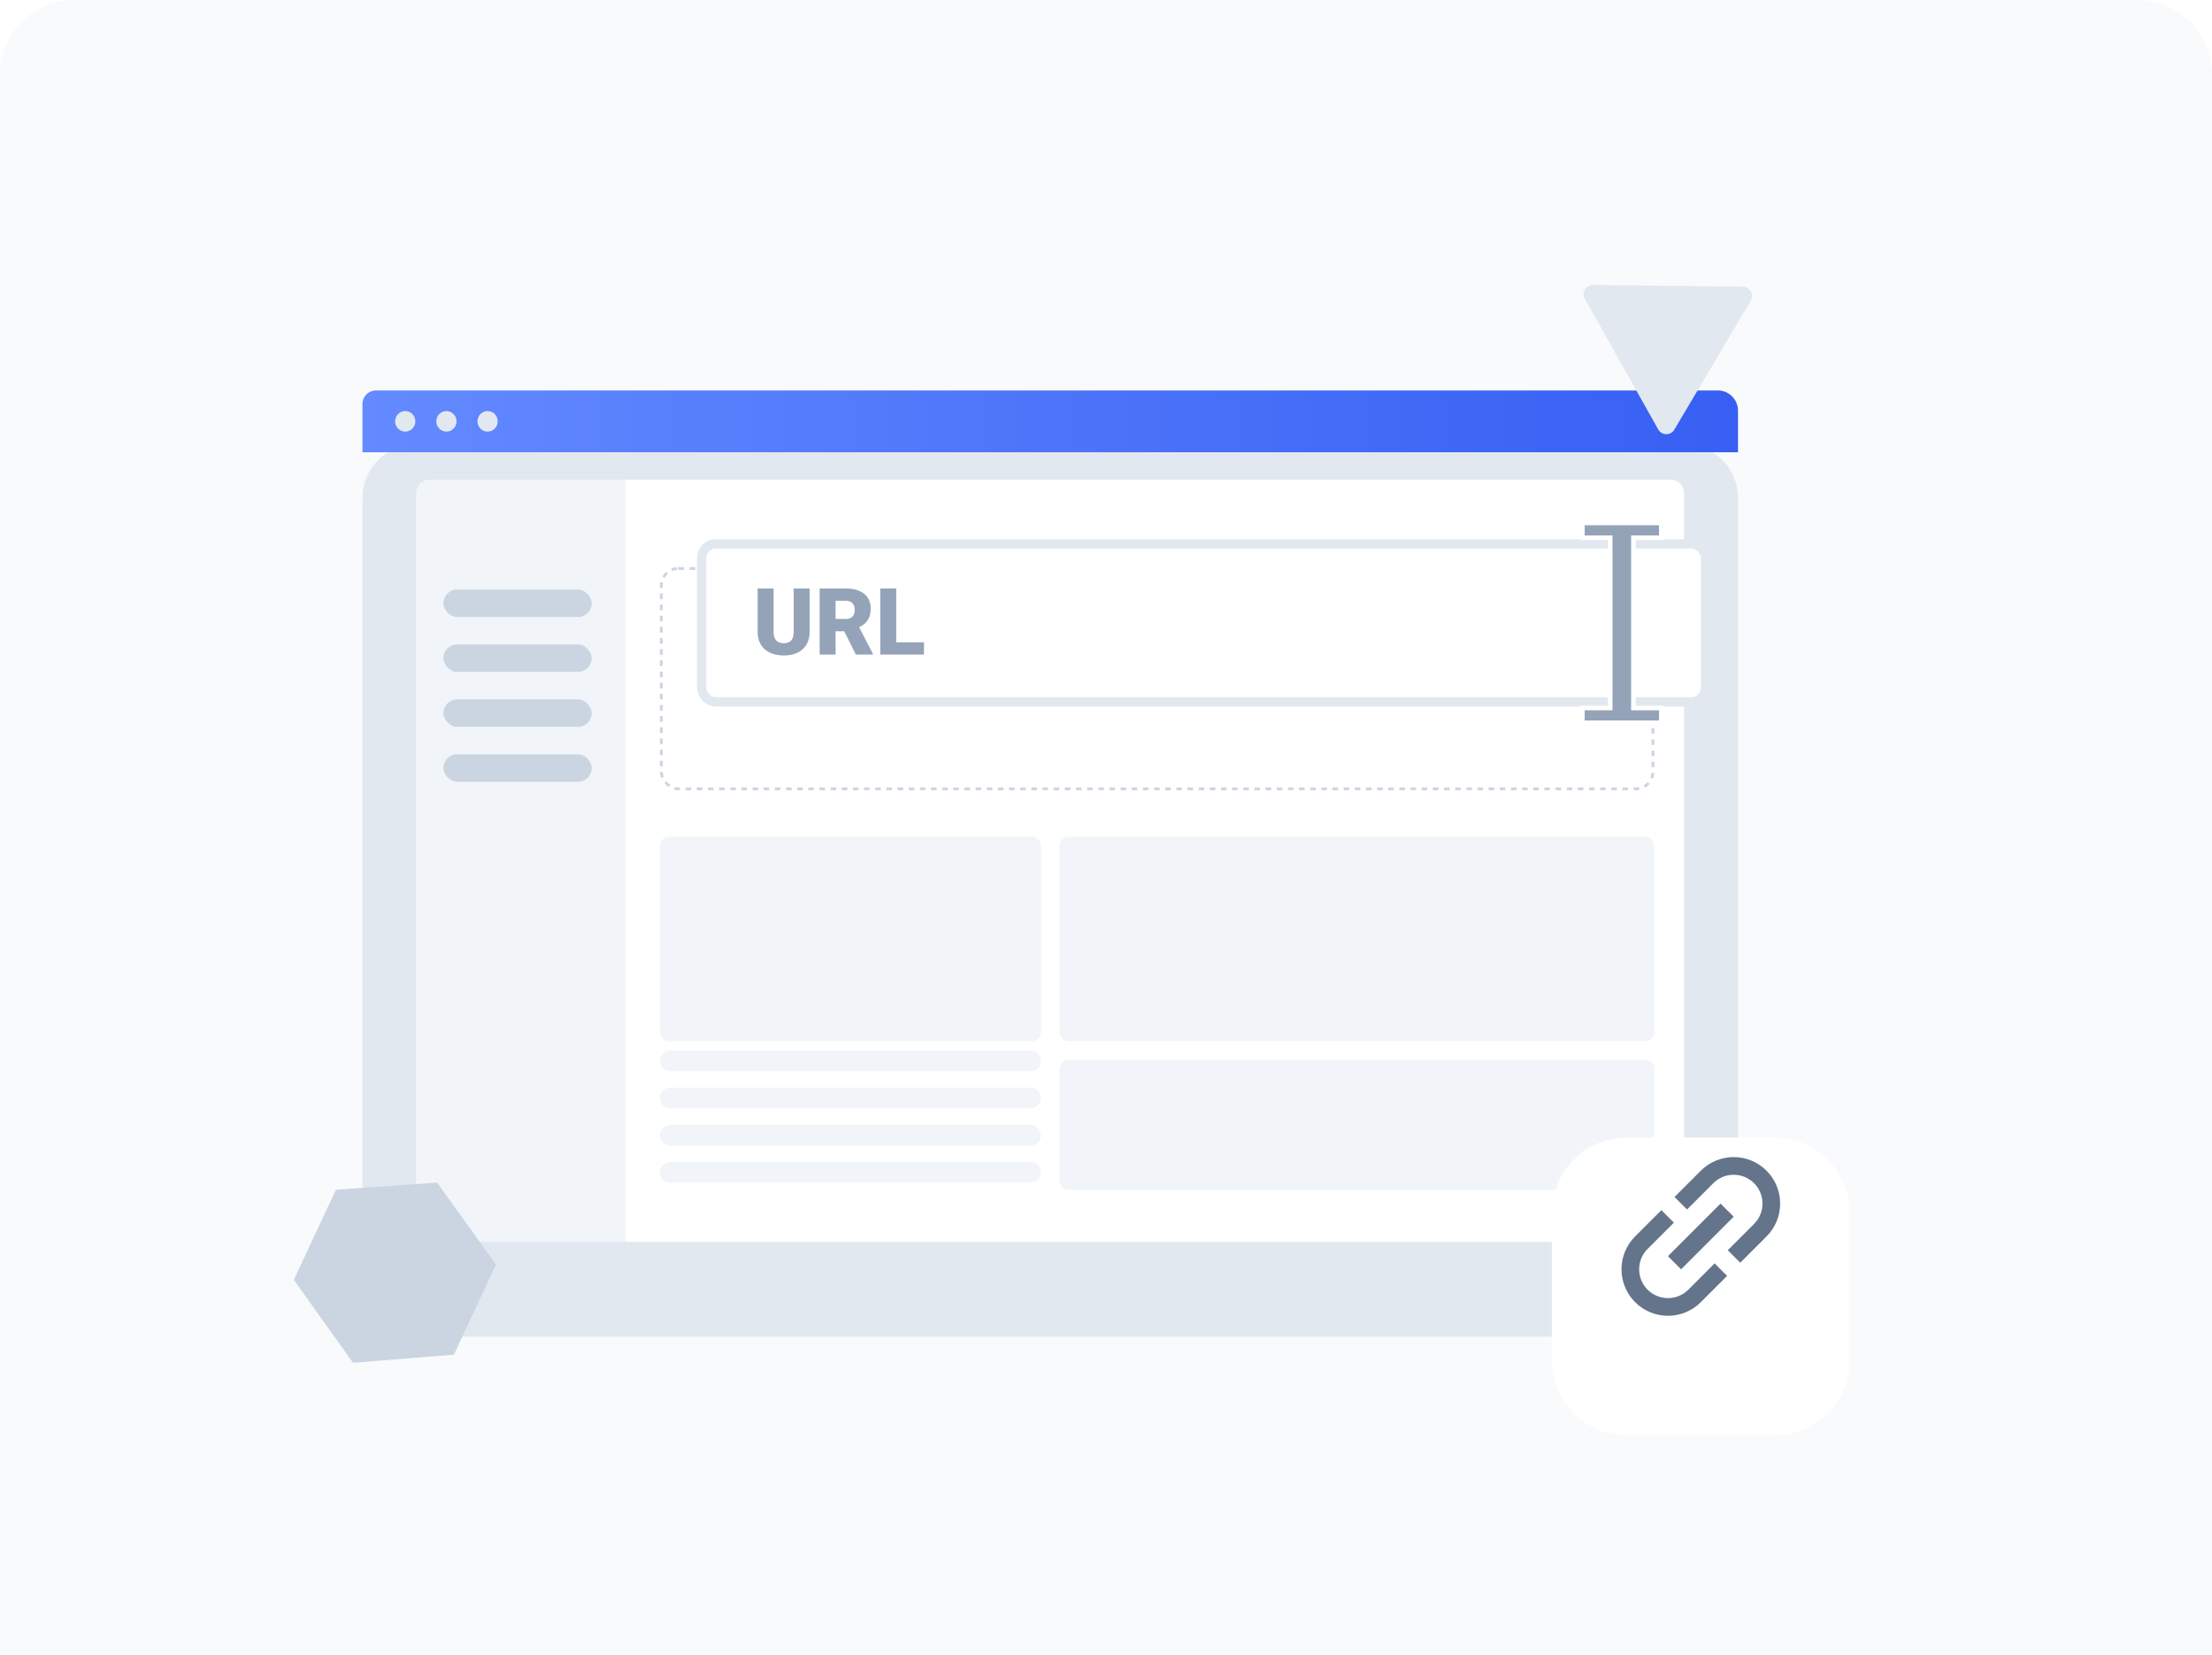 <svg width="238" height="178" viewBox="0 0 238 178" fill="none" xmlns="http://www.w3.org/2000/svg">
<path d="M0 8C0 3.582 3.582 0 8 0H230C234.418 0 238 3.582 238 8V178H0V8Z" fill="#F8FAFC"/>
<g filter="url(#filter0_d_2610_8702)">
<path d="M181.215 42H44.785C41.59 42 39 44.59 39 47.785V132.215C39 135.41 41.59 138 44.785 138H181.215C184.41 138 187 135.41 187 132.215V47.785C187 44.59 184.41 42 181.215 42Z" fill="#E2E8F0"/>
</g>
<path d="M184.831 42H40.446C39.648 42 39 42.648 39 43.446V48.646H187V44.169C187 42.971 186.029 42 184.831 42Z" fill="url(#paint0_linear_2610_8702)"/>
<path d="M43.601 46.43C44.202 46.43 44.69 45.934 44.69 45.322C44.69 44.711 44.202 44.215 43.601 44.215C43 44.215 42.513 44.711 42.513 45.322C42.513 45.934 43 46.43 43.601 46.43Z" fill="#E2E8F0"/>
<path d="M48.033 46.43C48.634 46.43 49.121 45.934 49.121 45.322C49.121 44.711 48.634 44.215 48.033 44.215C47.432 44.215 46.945 44.711 46.945 45.322C46.945 45.934 47.432 46.43 48.033 46.43Z" fill="#E2E8F0"/>
<path d="M52.464 46.43C53.065 46.43 53.552 45.934 53.552 45.322C53.552 44.711 53.065 44.215 52.464 44.215C51.863 44.215 51.376 44.711 51.376 45.322C51.376 45.934 51.863 46.43 52.464 46.43Z" fill="#E2E8F0"/>
<path d="M179.75 51.602H46.25C45.451 51.602 44.804 52.249 44.804 53.048V132.125C44.804 132.923 45.451 133.571 46.25 133.571H179.75C180.549 133.571 181.196 132.923 181.196 132.125V53.048C181.196 52.249 180.549 51.602 179.75 51.602Z" fill="white"/>
<path d="M67.294 51.602H46.25C45.451 51.602 44.804 52.249 44.804 53.048V132.121C44.804 132.922 45.453 133.571 46.254 133.571H67.294V51.602Z" fill="#F1F5F9"/>
<rect x="47.706" y="63.416" width="15.961" height="2.954" rx="1.477" fill="#CBD5E1"/>
<rect x="47.706" y="69.324" width="15.961" height="2.954" rx="1.477" fill="#CBD5E1"/>
<rect x="47.706" y="75.232" width="15.961" height="2.954" rx="1.477" fill="#CBD5E1"/>
<rect x="47.706" y="81.139" width="15.961" height="2.954" rx="1.477" fill="#CBD5E1"/>
<rect x="71.15" y="61.15" width="106.7" height="23.7" rx="1.85" stroke="#CBD5E1" stroke-width="0.3" stroke-dasharray="0.6 0.6"/>
<path d="M123.059 71H111.446C110.647 71 110 71.647 110 72.446V73.985C110 74.783 110.647 75.431 111.446 75.431H121.613C122.411 75.431 123.059 74.783 123.059 73.985V71Z" fill="#94A3B8"/>
<path d="M139.569 71H127.956C127.157 71 126.51 71.647 126.51 72.446V73.985C126.51 74.783 127.157 75.431 127.956 75.431H138.122C138.921 75.431 139.569 74.783 139.569 73.985V71Z" fill="#CBD5E1"/>
<path d="M111 90H72C71.448 90 71 90.448 71 91V111C71 111.552 71.448 112 72 112H111C111.552 112 112 111.552 112 111V91C112 90.448 111.552 90 111 90Z" fill="#F1F5F9"/>
<path d="M177 90H115C114.448 90 114 90.448 114 91V111C114 111.552 114.448 112 115 112H177C177.552 112 178 111.552 178 111V91C178 90.448 177.552 90 177 90Z" fill="#F1F5F9"/>
<path d="M177 114H115C114.448 114 114 114.448 114 115V127C114 127.552 114.448 128 115 128H177C177.552 128 178 127.552 178 127V115C178 114.448 177.552 114 177 114Z" fill="#F1F5F9"/>
<g filter="url(#filter1_d_2610_8702)">
<path d="M167 125.073C167 120.614 170.614 117 175.073 117H190.93C195.387 117 199 120.613 199 125.07V140.927C199 145.386 195.386 149 190.927 149H175.073C170.614 149 167 145.386 167 140.927V125.073Z" fill="white"/>
<path d="M167 125.073C167 120.614 170.614 117 175.073 117H190.93C195.387 117 199 120.613 199 125.07V140.927C199 145.386 195.386 149 190.927 149H175.073C170.614 149 167 145.386 167 140.927V125.073Z" fill="white"/>
<mask id="mask0_2610_8702" style="mask-type:alpha" maskUnits="userSpaceOnUse" x="167" y="117" width="32" height="32">
<path d="M167 125.073C167 120.614 170.614 117 175.073 117H197.655C198.398 117 199 117.602 199 118.345V140.927C199 145.386 195.386 149 190.927 149H175.073C170.614 149 167 145.386 167 140.927V125.073Z" fill="white"/>
</mask>
<g mask="url(#mask0_2610_8702)">
<g style="mix-blend-mode:multiply" opacity="0.15">
<path d="M152.231 133C152.231 124.163 159.394 117 168.231 117C177.067 117 184.231 124.163 184.231 133C184.231 141.837 177.067 149 168.231 149C159.394 149 152.231 141.837 152.231 133Z" fill="white"/>
</g>
<g style="mix-blend-mode:multiply" opacity="0.15">
<path d="M167 149C167 140.163 174.163 133 183 133C191.837 133 199 140.163 199 149C199 157.836 191.837 165 183 165C174.163 165 167 157.836 167 149Z" fill="white"/>
</g>
</g>
</g>
<path d="M177.272 138.728C176.063 137.519 176.063 135.553 177.272 134.344L180.101 131.515L178.757 130.172L175.929 133C173.977 134.952 173.977 138.12 175.929 140.071C177.88 142.023 181.048 142.023 183 140.071L185.828 137.243L184.485 135.899L181.656 138.728C180.447 139.937 178.481 139.937 177.272 138.728ZM180.879 136.536L186.535 130.879L185.121 129.465L179.464 135.121L180.879 136.536ZM183 125.929L180.171 128.757L181.515 130.101L184.343 127.273C185.553 126.063 187.518 126.063 188.727 127.273C189.937 128.482 189.937 130.447 188.727 131.657L185.899 134.485L187.243 135.829L190.071 133C192.023 131.048 192.023 127.881 190.071 125.929C188.119 123.977 184.952 123.977 183 125.929Z" fill="#64748B"/>
<path d="M110.905 115.222H72.095C71.805 115.222 71.526 115.105 71.321 114.896C71.115 114.688 71 114.406 71 114.111C71 113.816 71.115 113.534 71.321 113.325C71.526 113.117 71.805 113 72.095 113H110.905C111.195 113 111.474 113.117 111.679 113.325C111.885 113.534 112 113.816 112 114.111C112 114.406 111.885 114.688 111.679 114.896C111.474 115.105 111.195 115.222 110.905 115.222Z" fill="#F1F5F9"/>
<path d="M110.905 119.222H72.095C71.805 119.222 71.526 119.105 71.321 118.896C71.115 118.688 71 118.406 71 118.111C71 117.816 71.115 117.534 71.321 117.325C71.526 117.117 71.805 117 72.095 117H110.905C111.195 117 111.474 117.117 111.679 117.325C111.885 117.534 112 117.816 112 118.111C112 118.406 111.885 118.688 111.679 118.896C111.474 119.105 111.195 119.222 110.905 119.222Z" fill="#F1F5F9"/>
<path d="M110.905 123.222H72.095C71.805 123.222 71.526 123.105 71.321 122.896C71.115 122.688 71 122.406 71 122.111C71 121.816 71.115 121.534 71.321 121.325C71.526 121.117 71.805 121 72.095 121H110.905C111.195 121 111.474 121.117 111.679 121.325C111.885 121.534 112 121.816 112 122.111C112 122.406 111.885 122.688 111.679 122.896C111.474 123.105 111.195 123.222 110.905 123.222Z" fill="#F1F5F9"/>
<path d="M110.905 127.222H72.095C71.805 127.222 71.526 127.105 71.321 126.896C71.115 126.688 71 126.406 71 126.111C71 125.816 71.115 125.534 71.321 125.325C71.526 125.117 71.805 125 72.095 125H110.905C111.195 125 111.474 125.117 111.679 125.325C111.885 125.534 112 125.816 112 126.111C112 126.406 111.885 126.688 111.679 126.896C111.474 127.105 111.195 127.222 110.905 127.222Z" fill="#F1F5F9"/>
<path d="M187.525 30.839C188.295 30.848 188.766 31.687 188.374 32.349L180.148 46.216C179.756 46.878 178.794 46.867 178.416 46.196L170.52 32.139C170.143 31.468 170.634 30.64 171.404 30.649L187.525 30.839Z" fill="#E2E8F0"/>
<path d="M48.839 145.719L53.369 136.029L47.04 127.207L36.142 127.975L31.612 137.665L37.98 146.588L48.839 145.719Z" fill="#CBD5E1"/>
<rect x="75.5" y="58.5" width="108" height="17" rx="1.5" fill="white" stroke="#E2E8F0"/>
<path d="M85.399 63.3H87.113V67.944C87.113 68.497 86.998 68.966 86.767 69.35C86.535 69.731 86.212 70.019 85.795 70.214C85.378 70.409 84.888 70.507 84.325 70.507C83.769 70.507 83.279 70.409 82.856 70.214C82.436 70.019 82.107 69.731 81.869 69.35C81.635 68.966 81.518 68.497 81.518 67.944V63.3H83.236V67.944C83.236 68.237 83.279 68.476 83.363 68.661C83.448 68.844 83.572 68.977 83.734 69.062C83.897 69.146 84.094 69.189 84.325 69.189C84.56 69.189 84.757 69.146 84.916 69.062C85.076 68.977 85.196 68.844 85.277 68.661C85.359 68.476 85.399 68.237 85.399 67.944V63.3Z" fill="#94A3B8"/>
<path d="M88.192 63.3H90.99C91.537 63.3 92.012 63.381 92.416 63.544C92.82 63.707 93.13 63.948 93.349 64.267C93.57 64.586 93.681 64.98 93.681 65.448C93.681 65.855 93.617 66.196 93.49 66.469C93.363 66.742 93.186 66.969 92.958 67.148C92.733 67.323 92.471 67.468 92.172 67.582L91.61 67.9H89.262L89.252 66.576H90.99C91.208 66.576 91.389 66.537 91.532 66.459C91.675 66.381 91.783 66.27 91.855 66.127C91.929 65.981 91.967 65.807 91.967 65.605C91.967 65.4 91.929 65.224 91.855 65.077C91.78 64.931 91.669 64.819 91.522 64.74C91.379 64.662 91.202 64.623 90.99 64.623H89.906V70.409H88.192V63.3ZM92.084 70.409L90.512 67.265L92.328 67.255L93.92 70.336V70.409H92.084Z" fill="#94A3B8"/>
<path d="M99.413 69.091V70.409H95.819V69.091H99.413ZM96.43 63.3V70.409H94.716V63.3H96.43Z" fill="#94A3B8"/>
<path d="M173 57.845H170.25V56.25H178.75V57.845H176H175.75V58.095V75.905V76.155H176H178.75V77.75H170.25V76.155H173H173.25V75.905V58.095V57.845H173Z" fill="#94A3B8" stroke="white" stroke-width="0.5"/>
<defs>
<filter id="filter0_d_2610_8702" x="18.754" y="27.538" width="188.492" height="136.492" filterUnits="userSpaceOnUse" color-interpolation-filters="sRGB">
<feFlood flood-opacity="0" result="BackgroundImageFix"/>
<feColorMatrix in="SourceAlpha" type="matrix" values="0 0 0 0 0 0 0 0 0 0 0 0 0 0 0 0 0 0 127 0" result="hardAlpha"/>
<feMorphology radius="2.892" operator="dilate" in="SourceAlpha" result="effect1_dropShadow_2610_8702"/>
<feOffset dy="5.785"/>
<feGaussianBlur stdDeviation="8.677"/>
<feColorMatrix type="matrix" values="0 0 0 0 0.58 0 0 0 0 0.639 0 0 0 0 0.722 0 0 0 0.25 0"/>
<feBlend mode="normal" in2="BackgroundImageFix" result="effect1_dropShadow_2610_8702"/>
<feBlend mode="normal" in="SourceGraphic" in2="effect1_dropShadow_2610_8702" result="shape"/>
</filter>
<filter id="filter1_d_2610_8702" x="148.164" y="103.545" width="69.673" height="69.673" filterUnits="userSpaceOnUse" color-interpolation-filters="sRGB">
<feFlood flood-opacity="0" result="BackgroundImageFix"/>
<feColorMatrix in="SourceAlpha" type="matrix" values="0 0 0 0 0 0 0 0 0 0 0 0 0 0 0 0 0 0 127 0" result="hardAlpha"/>
<feMorphology radius="2.691" operator="dilate" in="SourceAlpha" result="effect1_dropShadow_2610_8702"/>
<feOffset dy="5.382"/>
<feGaussianBlur stdDeviation="8.073"/>
<feColorMatrix type="matrix" values="0 0 0 0 0.58 0 0 0 0 0.639 0 0 0 0 0.722 0 0 0 0.25 0"/>
<feBlend mode="normal" in2="BackgroundImageFix" result="effect1_dropShadow_2610_8702"/>
<feBlend mode="normal" in="SourceGraphic" in2="effect1_dropShadow_2610_8702" result="shape"/>
</filter>
<linearGradient id="paint0_linear_2610_8702" x1="39" y1="45.323" x2="187" y2="45.323" gradientUnits="userSpaceOnUse">
<stop stop-color="#638AFF"/>
<stop offset="1" stop-color="#375FF3"/>
</linearGradient>
</defs>
</svg>
